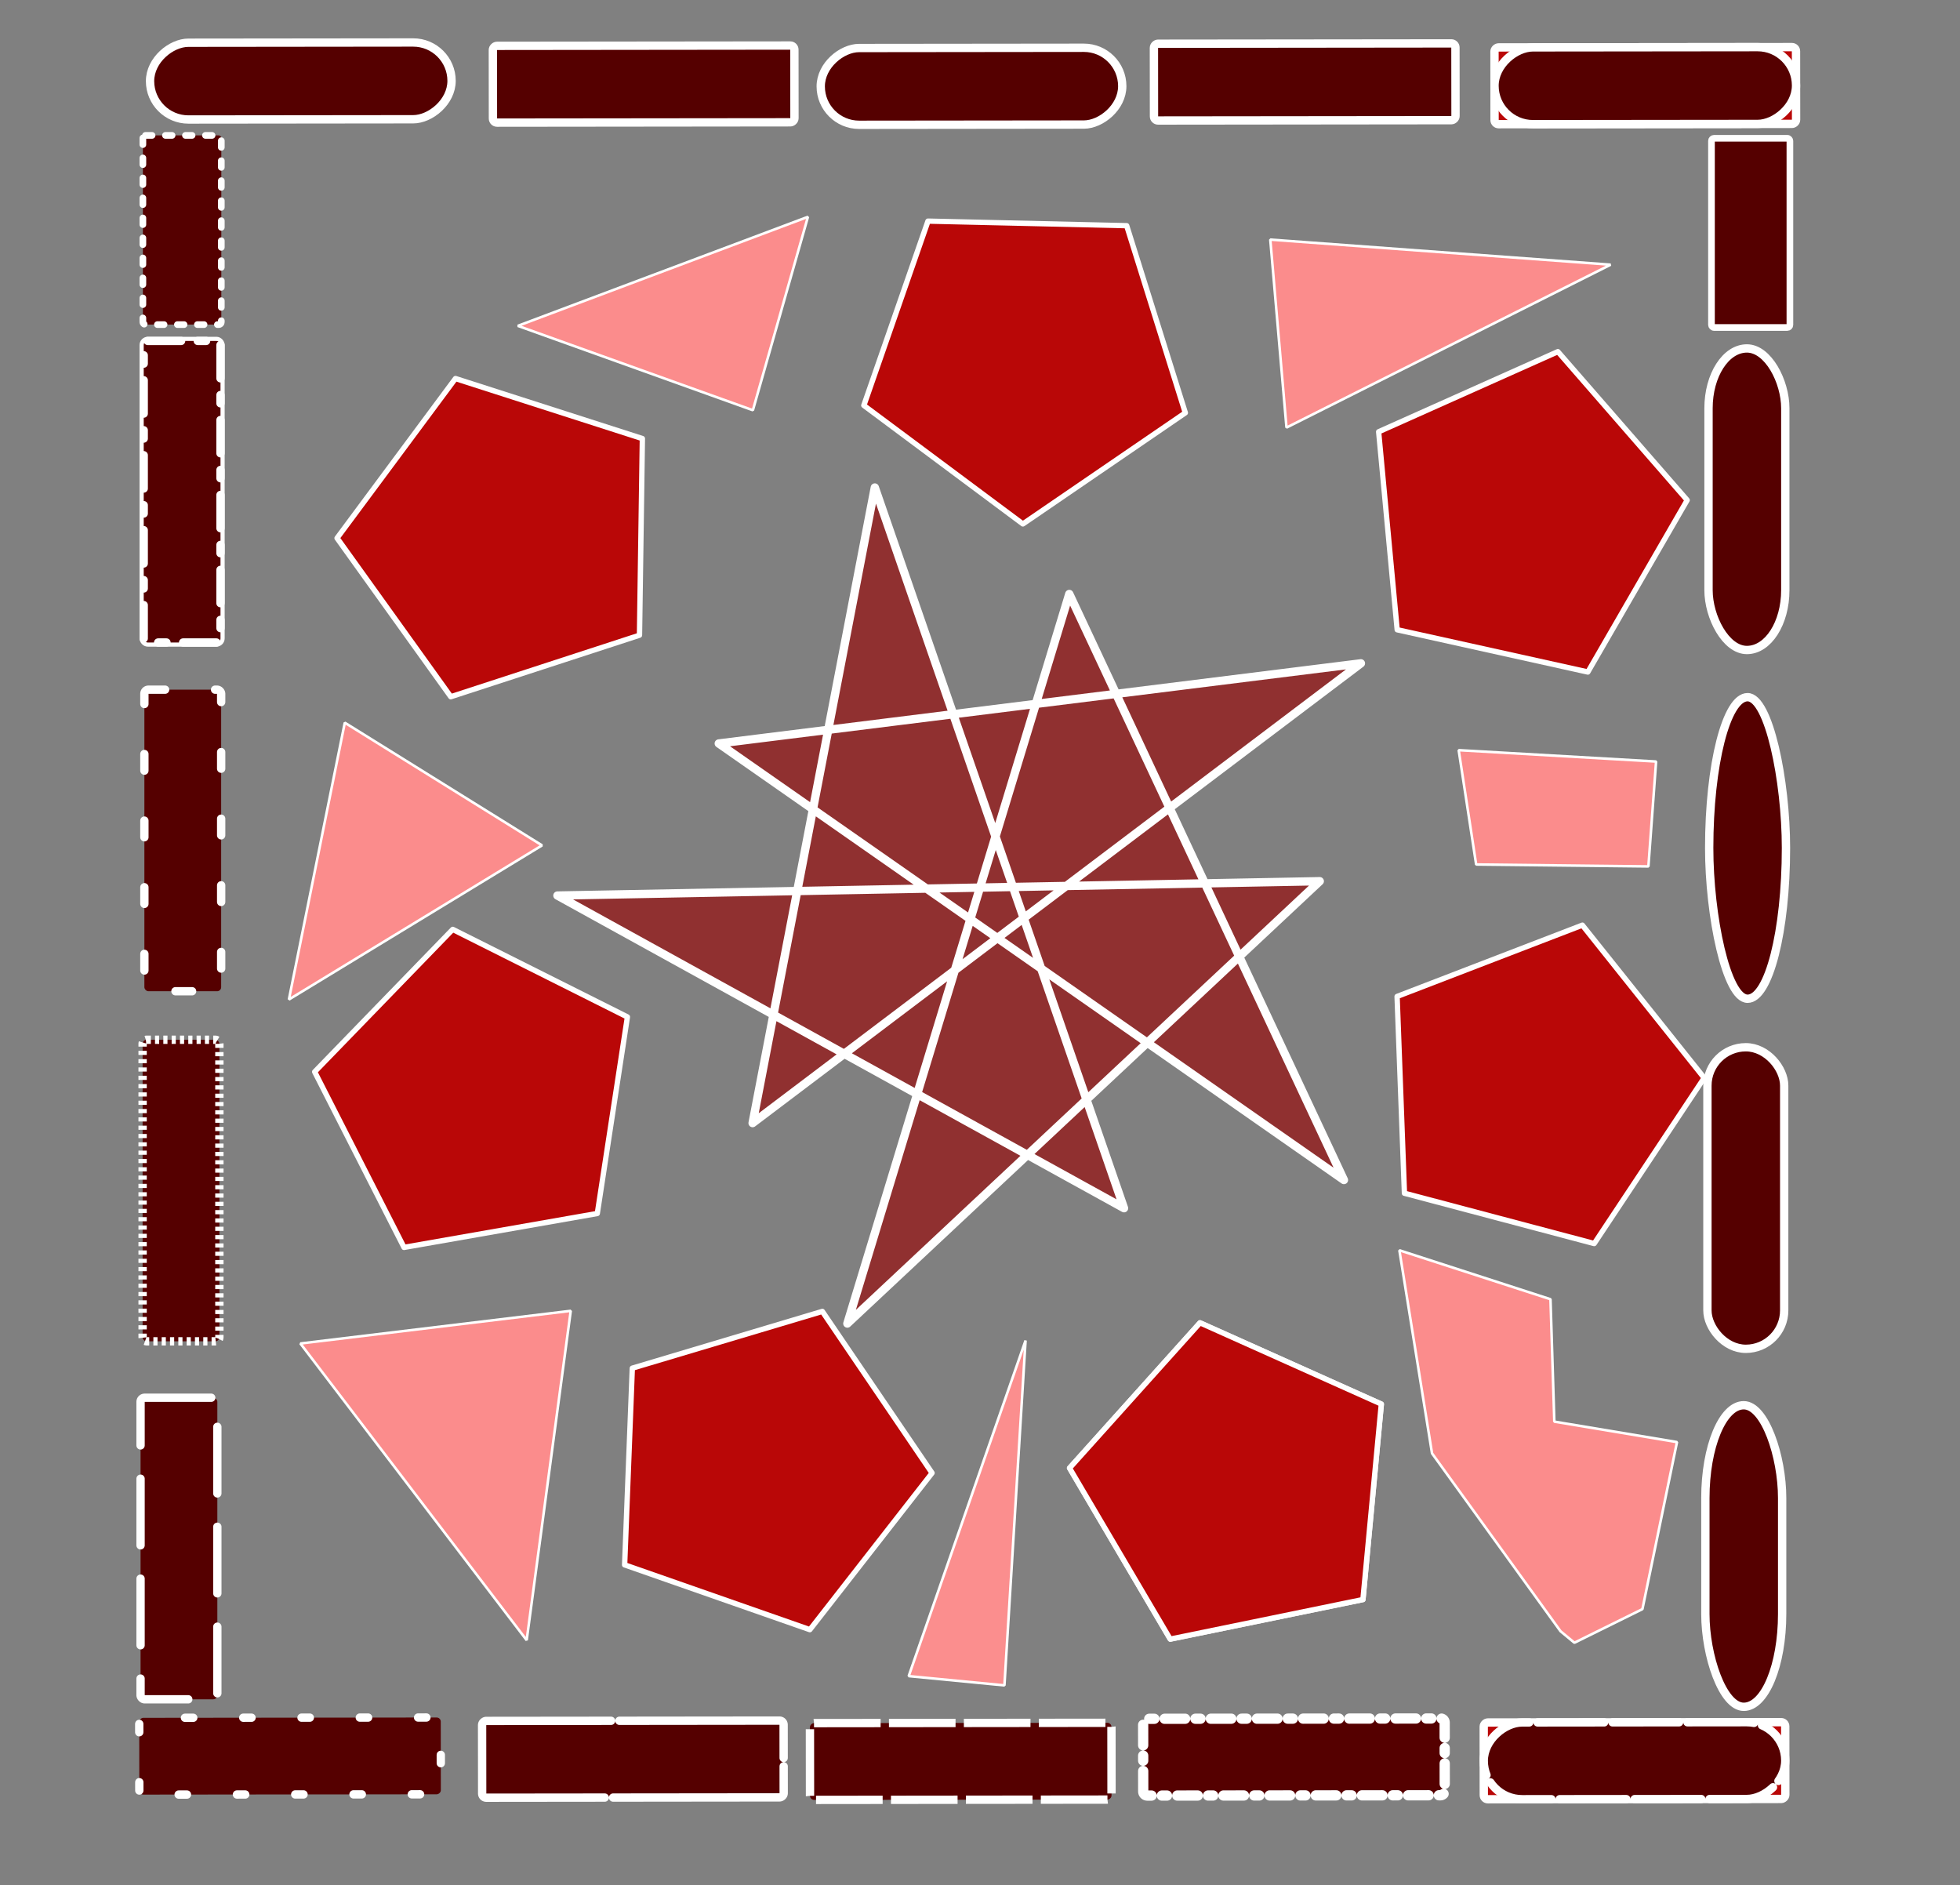 <?xml version="1.0" encoding="UTF-8" standalone="no"?>
<!-- Created with Inkscape (http://www.inkscape.org/) -->

<svg
   width="202.682mm"
   height="194.901mm"
   viewBox="0 0 202.682 194.901"
   version="1.1"
   id="svg1"
   inkscape:version="1.3.1 (9b9bdc1480, 2023-11-25, custom)"
   sodipodi:docname="mosaico.svg"
   xmlns:inkscape="http://www.inkscape.org/namespaces/inkscape"
   xmlns:sodipodi="http://sodipodi.sourceforge.net/DTD/sodipodi-0.dtd"
   xmlns="http://www.w3.org/2000/svg"
   xmlns:svg="http://www.w3.org/2000/svg">
  <rect x="0" y="0" width="202.682" height="194.901" fill="#808080" stroke="none"/>
  <sodipodi:namedview
     id="namedview1"
     pagecolor="#ffffff"
     bordercolor="#000000"
     borderopacity="0.25"
     inkscape:showpageshadow="2"
     inkscape:pageopacity="0.0"
     inkscape:pagecheckerboard="0"
     inkscape:deskcolor="#d1d1d1"
     inkscape:document-units="mm"
     inkscape:zoom="1.0330822"
     inkscape:cx="332.50016"
     inkscape:cy="292.32911"
     inkscape:window-width="1680"
     inkscape:window-height="1020"
     inkscape:window-x="1920"
     inkscape:window-y="0"
     inkscape:window-maximized="1"
     inkscape:current-layer="layer1"
     showguides="false">
    <inkscape:page
       x="0"
       y="0"
       width="202.682"
       height="194.901"
       id="page44"
       margin="0 0 0"
       bleed="0" />
  </sodipodi:namedview>
  <defs
     id="defs1" />
  <g
     inkscape:label="Layer 1"
     inkscape:groupmode="layer"
     id="layer1"
     transform="translate(-7.318)">
    <path
       sodipodi:type="star"
       style="fill:#903030;fill-opacity:1;stroke:#ffffff;stroke-width:0.861;stroke-linecap:round;stroke-linejoin:round"
       id="path2"
       inkscape:flatsided="false"
       sodipodi:sides="5"
       sodipodi:cx="33.351219"
       sodipodi:cy="122.13946"
       sodipodi:r1="33.519714"
       sodipodi:r2="45.468765"
       sodipodi:arg1="1.1677246"
       sodipodi:arg2="-1.8521146"
       inkscape:rounded="0"
       inkscape:randomized="0"
       d="M 46.499,152.973 20.728,78.458 8.09,144.172 70.994,96.636 4.591,104.923 69.239,150.059 40.838,89.466 l -22.949,75.432 48.85,-45.735 -78.832,1.483 z"
       inkscape:transform-center-x="-2.3134635"
       inkscape:transform-center-y="-0.91975808"
       transform="translate(77.054,-28.051)" />
    <path
       sodipodi:type="star"
       style="fill:#b90707;fill-opacity:1;stroke:#ffffff;stroke-width:0.861;stroke-linecap:round;stroke-linejoin:round"
       id="path3"
       inkscape:flatsided="true"
       sodipodi:sides="5"
       sodipodi:cx="32.837624"
       sodipodi:cy="91.915993"
       sodipodi:r1="27.057629"
       sodipodi:r2="21.890079"
       sodipodi:arg1="1.0480073"
       sodipodi:arg2="1.6763258"
       inkscape:rounded="0"
       inkscape:randomized="0"
       d="M 46.347,115.36 14.716,112.009 8.128,80.891 35.688,65.009 l 23.621,21.303 z"
       inkscape:transform-center-x="1.5839815"
       inkscape:transform-center-y="0.020633704"
       transform="matrix(0.423,0.473,-0.483,0.43,90.048,0.511)" />
    <path
       sodipodi:type="star"
       style="fill:#b90707;fill-opacity:1;stroke:#ffffff;stroke-width:0.861;stroke-linecap:round;stroke-linejoin:round"
       id="path4"
       inkscape:flatsided="true"
       sodipodi:sides="5"
       sodipodi:cx="32.837624"
       sodipodi:cy="91.915993"
       sodipodi:r1="27.057629"
       sodipodi:r2="21.890079"
       sodipodi:arg1="1.0480073"
       sodipodi:arg2="1.6763258"
       inkscape:rounded="0"
       inkscape:randomized="0"
       d="M 46.347,115.36 14.716,112.009 8.128,80.891 35.688,65.009 l 23.621,21.303 z"
       inkscape:transform-center-x="0.080417656"
       inkscape:transform-center-y="1.5216126"
       transform="matrix(-0.143,0.618,-0.63,-0.146,175.951,30.121)" />
    <path
       sodipodi:type="star"
       style="fill:#b90707;fill-opacity:1;stroke:#ffffff;stroke-width:0.861;stroke-linecap:round;stroke-linejoin:round"
       id="path5"
       inkscape:flatsided="true"
       sodipodi:sides="5"
       sodipodi:cx="32.837624"
       sodipodi:cy="91.915993"
       sodipodi:r1="27.057629"
       sodipodi:r2="21.890079"
       sodipodi:arg1="1.0480073"
       sodipodi:arg2="1.6763258"
       inkscape:rounded="0"
       inkscape:randomized="0"
       d="M 46.347,115.36 14.716,112.009 8.128,80.891 35.688,65.009 l 23.621,21.303 z"
       inkscape:transform-center-x="-1.1512619"
       inkscape:transform-center-y="-0.5413054"
       transform="matrix(0.631,0.07,-0.072,0.643,150.578,-7.939)" />
    <path
       sodipodi:type="star"
       style="fill:#b90707;fill-opacity:1;stroke:#ffffff;stroke-width:0.861;stroke-linecap:round;stroke-linejoin:round"
       id="path6"
       inkscape:flatsided="true"
       sodipodi:sides="5"
       sodipodi:cx="32.837624"
       sodipodi:cy="91.915993"
       sodipodi:r1="27.057629"
       sodipodi:r2="21.890079"
       sodipodi:arg1="1.0480073"
       sodipodi:arg2="1.6763258"
       inkscape:rounded="0"
       inkscape:randomized="0"
       d="M 46.347,115.36 14.716,112.009 8.128,80.891 35.688,65.009 l 23.621,21.303 z"
       inkscape:transform-center-x="-1.4648426"
       inkscape:transform-center-y="-0.29828683"
       transform="matrix(-0.447,-0.451,0.46,-0.455,138.598,169.048)" />
    <path
       sodipodi:type="star"
       style="fill:#b90707;fill-opacity:1;stroke:#ffffff;stroke-width:0.861;stroke-linecap:round;stroke-linejoin:round"
       id="path7"
       inkscape:flatsided="true"
       sodipodi:sides="5"
       sodipodi:cx="32.837624"
       sodipodi:cy="91.915993"
       sodipodi:r1="27.057629"
       sodipodi:r2="21.890079"
       sodipodi:arg1="1.0480073"
       sodipodi:arg2="1.6763258"
       inkscape:rounded="0"
       inkscape:randomized="0"
       d="M 46.347,115.36 14.716,112.009 8.128,80.891 35.688,65.009 l 23.621,21.303 z"
       inkscape:transform-center-x="1.1730967"
       inkscape:transform-center-y="-0.59551154"
       transform="matrix(-0.371,0.515,-0.524,-0.379,195.563,171.644)" />
    <path
       sodipodi:type="star"
       style="fill:#b90707;fill-opacity:1;stroke:#ffffff;stroke-width:0.861;stroke-linecap:round;stroke-linejoin:round"
       id="path8"
       inkscape:flatsided="true"
       sodipodi:sides="5"
       sodipodi:cx="32.837624"
       sodipodi:cy="91.915993"
       sodipodi:r1="27.057629"
       sodipodi:r2="21.890079"
       sodipodi:arg1="1.0480073"
       sodipodi:arg2="1.6763258"
       inkscape:rounded="0"
       inkscape:randomized="0"
       d="M 46.347,115.36 14.716,112.009 8.128,80.891 35.688,65.009 l 23.621,21.303 z"
       inkscape:transform-center-x="1.1730967"
       inkscape:transform-center-y="-0.59551154"
       transform="matrix(-0.371,0.515,-0.524,-0.379,195.563,171.644)" />
    <path
       sodipodi:type="star"
       style="fill:#b90707;fill-opacity:1;stroke:#ffffff;stroke-width:0.861;stroke-linecap:round;stroke-linejoin:round"
       id="path9"
       inkscape:flatsided="true"
       sodipodi:sides="5"
       sodipodi:cx="32.837624"
       sodipodi:cy="91.915993"
       sodipodi:r1="27.057629"
       sodipodi:r2="21.890079"
       sodipodi:arg1="1.0480073"
       sodipodi:arg2="1.6763258"
       inkscape:rounded="0"
       inkscape:randomized="0"
       d="M 46.347,115.36 14.716,112.009 8.128,80.891 35.688,65.009 l 23.621,21.303 z"
       inkscape:transform-center-x="-1.4541484"
       inkscape:transform-center-y="0.11588424"
       transform="matrix(-0.411,-0.484,0.493,-0.418,54.529,206.245)" />
    <path
       sodipodi:type="star"
       style="fill:#b90707;fill-opacity:1;stroke:#ffffff;stroke-width:0.861;stroke-linecap:round;stroke-linejoin:round"
       id="path10"
       inkscape:flatsided="true"
       sodipodi:sides="5"
       sodipodi:cx="32.837624"
       sodipodi:cy="91.915993"
       sodipodi:r1="27.057629"
       sodipodi:r2="21.890079"
       sodipodi:arg1="1.0480073"
       sodipodi:arg2="1.6763258"
       inkscape:rounded="0"
       inkscape:randomized="0"
       d="M 46.347,115.36 14.716,112.009 8.128,80.891 35.688,65.009 l 23.621,21.303 z"
       inkscape:transform-center-x="0.84204945"
       inkscape:transform-center-y="-0.76612728"
       transform="matrix(-0.595,-0.222,0.226,-0.606,55.64,176.292)" />
    <rect
       style="fill:#b90707;fill-opacity:1;stroke:#ffffff;stroke-width:0.861;stroke-linecap:round;stroke-linejoin:round"
       id="rect10"
       width="7.939"
       height="31.18"
       x="22.18"
       y="35.251"
       ry="0.422" />
    <rect
       style="fill:#550000;fill-opacity:1;stroke:#ffffff;stroke-width:0.861;stroke-linecap:round;stroke-linejoin:round;stroke-dasharray:1.722, 5.166;stroke-dashoffset:0"
       id="rect11"
       width="7.939"
       height="31.18"
       x="22.249"
       y="71.309"
       ry="0.422" />
    <rect
       style="fill:#550000;fill-opacity:1;stroke:#ffffff;stroke-width:0.861;stroke-linecap:butt;stroke-linejoin:bevel;stroke-dasharray:0.43, 0.43;stroke-dashoffset:0"
       id="rect12"
       width="7.939"
       height="31.18"
       x="22.065"
       y="107.504"
       ry="0.422" />
    <rect
       style="fill:#550000;fill-opacity:1;stroke:#ffffff;stroke-width:0.861;stroke-linecap:round;stroke-linejoin:round;stroke-dasharray:6.888, 3.444;stroke-dashoffset:0"
       id="rect13"
       width="7.939"
       height="31.18"
       x="21.853"
       y="144.519"
       ry="0.422" />
    <rect
       style="fill:#550000;fill-opacity:1;stroke:#ffffff;stroke-width:0.861;stroke-linecap:round;stroke-linejoin:round;stroke-dasharray:0.861, 5.166;stroke-dashoffset:0"
       id="rect14"
       width="7.939"
       height="31.18"
       x="-185.577"
       y="21.524"
       ry="0.422"
       transform="rotate(-90.062)" />
    <rect
       style="fill:#550000;fill-opacity:1;stroke:#ffffff;stroke-width:0.861;stroke-linecap:round;stroke-linejoin:round;stroke-dasharray:20.664, 0.861;stroke-dashoffset:0;stroke-opacity:1"
       id="rect15"
       width="7.939"
       height="31.18"
       x="-185.936"
       y="56.978"
       ry="0.422"
       transform="rotate(-90.062)" />
    <rect
       style="fill:#550000;fill-opacity:1;stroke:#ffffff;stroke-width:0.861;stroke-linecap:butt;stroke-linejoin:bevel;stroke-dasharray:6.888, 0.861;stroke-dashoffset:0;paint-order:fill markers stroke"
       id="rect16"
       width="7.939"
       height="31.18"
       x="-186.199"
       y="90.879"
       ry="0.422"
       transform="rotate(-90.062)" />
    <rect
       style="fill:#550000;fill-opacity:1;stroke:#ffffff;stroke-width:1.061;stroke-linecap:round;stroke-linejoin:miter;stroke-miterlimit:4.8;stroke-dasharray:2.122, 1.061, 0.53, 1.061;stroke-dashoffset:0;stroke-opacity:1"
       id="rect17"
       width="7.939"
       height="31.18"
       x="-185.79"
       y="125.337"
       ry="0.422"
       transform="rotate(-90.062)" />
    <rect
       style="fill:#b90707;fill-opacity:1;stroke:#ffffff;stroke-width:0.861;stroke-linecap:round;stroke-linejoin:round"
       id="rect18"
       width="7.939"
       height="31.18"
       x="-186.209"
       y="160.555"
       ry="0.422"
       transform="rotate(-90.062)" />
    <rect
       style="fill:#550000;fill-opacity:1;stroke:#ffffff;stroke-width:0.861;stroke-linecap:round;stroke-linejoin:miter;stroke-dasharray:6.888, 0.861;stroke-dashoffset:0"
       id="rect19"
       width="7.939"
       height="31.18"
       x="-186.209"
       y="160.555"
       ry="3.969"
       transform="rotate(-90.062)" />
    <rect
       style="fill:#550000;fill-opacity:1;stroke:#ffffff;stroke-width:0.861;stroke-linecap:round;stroke-linejoin:round"
       id="rect20"
       width="7.939"
       height="31.18"
       x="183.995"
       y="36.027"
       ry="6.183"
       rx="3.969" />
    <rect
       style="fill:#550000;fill-opacity:1;stroke:#ffffff;stroke-width:0.861;stroke-linecap:round;stroke-linejoin:round"
       id="rect21"
       width="7.939"
       height="31.18"
       x="184.064"
       y="72.085"
       ry="15.59"
       rx="3.969" />
    <rect
       style="fill:#550000;fill-opacity:1;stroke:#ffffff;stroke-width:0.861;stroke-linecap:round;stroke-linejoin:round"
       id="rect22"
       width="7.939"
       height="31.18"
       x="183.881"
       y="108.28"
       ry="3.969" />
    <rect
       style="fill:#550000;fill-opacity:1;stroke:#ffffff;stroke-width:0.861;stroke-linecap:round;stroke-linejoin:round"
       id="rect23"
       width="7.939"
       height="31.18"
       x="183.669"
       y="145.295"
       ry="9.592"
       rx="3.969" />
    <rect
       style="fill:#550000;fill-opacity:1;stroke:#ffffff;stroke-width:0.861;stroke-linecap:round;stroke-linejoin:round;stroke-dasharray:3.444, 1.722, 0.861, 1.722;stroke-dashoffset:0"
       id="rect24"
       width="7.939"
       height="31.18"
       x="22.18"
       y="35.251"
       ry="0.422" />
    <rect
       style="fill:#550000;fill-opacity:1;stroke:#ffffff;stroke-width:0.861;stroke-linecap:round;stroke-linejoin:round"
       id="rect25"
       width="7.939"
       height="31.18"
       x="-12.385"
       y="22.825"
       ry="3.969"
       transform="rotate(-90.062)" />
    <rect
       style="fill:#550000;fill-opacity:1;stroke:#ffffff;stroke-width:0.861;stroke-linecap:round;stroke-linejoin:round"
       id="rect26"
       width="7.939"
       height="31.18"
       x="-12.743"
       y="58.279"
       ry="0.422"
       transform="rotate(-90.062)" />
    <rect
       style="fill:#550000;fill-opacity:1;stroke:#ffffff;stroke-width:0.861;stroke-linecap:round;stroke-linejoin:round"
       id="rect27"
       width="7.939"
       height="31.18"
       x="-13.007"
       y="92.18"
       ry="3.969"
       transform="rotate(-90.062)" />
    <rect
       style="fill:#550000;fill-opacity:1;stroke:#ffffff;stroke-width:0.861;stroke-linecap:round;stroke-linejoin:round"
       id="rect28"
       width="7.939"
       height="31.18"
       x="-12.597"
       y="126.638"
       ry="0.422"
       transform="rotate(-90.062)" />
    <rect
       style="fill:#b90707;fill-opacity:1;stroke:#ffffff;stroke-width:0.861;stroke-linecap:round;stroke-linejoin:round"
       id="rect29"
       width="7.939"
       height="31.18"
       x="-13.017"
       y="161.856"
       ry="0.422"
       transform="rotate(-90.062)" />
    <rect
       style="fill:#550000;fill-opacity:1;stroke:#ffffff;stroke-width:0.861;stroke-linecap:round;stroke-linejoin:round"
       id="rect30"
       width="7.939"
       height="31.18"
       x="-13.017"
       y="161.856"
       ry="3.969"
       transform="rotate(-90.062)" />
    <rect
       style="fill:#550000;fill-opacity:1;stroke:#ffffff;stroke-width:0.689;stroke-linecap:round;stroke-linejoin:round;stroke-dasharray:0.689, 1.379;stroke-dashoffset:0"
       id="rect31"
       width="8.11"
       height="19.562"
       x="22.093"
       y="13.999"
       ry="0.265" />
    <rect
       style="fill:#550000;fill-opacity:1;stroke:#ffffff;stroke-width:0.689;stroke-linecap:round;stroke-linejoin:round"
       id="rect32"
       width="8.11"
       height="19.562"
       x="184.3"
       y="14.298"
       ry="0.265" />
    <path
       style="fill:#fb8c8c;fill-opacity:1;stroke:#ffffff;stroke-width:0.265;stroke-linecap:butt;stroke-linejoin:bevel;stroke-miterlimit:4.8;stroke-dasharray:none;stroke-dashoffset:0;stroke-opacity:1;paint-order:fill markers stroke"
       d="m 60.868,33.691 24.306,8.723 5.693,-19.995 z"
       id="path38" />
    <path
       style="fill:#fb8c8c;fill-opacity:1;stroke:#ffffff;stroke-width:0.265;stroke-linecap:butt;stroke-linejoin:bevel;stroke-miterlimit:4.8;stroke-dasharray:none;stroke-dashoffset:0;stroke-opacity:1;paint-order:fill markers stroke"
       d="M 42.973,74.723 63.371,87.408 37.194,103.343 Z"
       id="path39" />
    <path
       style="fill:#fb8c8c;fill-opacity:1;stroke:#ffffff;stroke-width:0.265;stroke-linecap:butt;stroke-linejoin:bevel;stroke-miterlimit:4.8;stroke-dasharray:none;stroke-dashoffset:0;stroke-opacity:1;paint-order:fill markers stroke"
       d="m 38.382,138.911 27.956,-3.377 -4.557,34.055 z"
       id="path40" />
    <path
       style="fill:#fb8e8e;fill-opacity:1;stroke:#ffffff;stroke-width:0.265;stroke-linecap:butt;stroke-linejoin:bevel;stroke-miterlimit:4.8;stroke-dasharray:none;stroke-dashoffset:0;stroke-opacity:1;paint-order:fill markers stroke"
       d="m 111.185,174.259 2.185,-35.656 -12.084,34.698 z"
       id="path41" />
    <path
       style="fill:#fb8c8c;fill-opacity:1;stroke:#ffffff;stroke-width:0.265;stroke-linecap:butt;stroke-linejoin:bevel;stroke-miterlimit:4.8;stroke-dasharray:none;stroke-dashoffset:0;stroke-opacity:1;paint-order:fill markers stroke"
       d="m 168.689,168.659 -13.286,-18.39 -3.377,-20.997 15.627,5.061 0.397,12.656 12.685,2.114 -3.576,17.273 -7.033,3.474 z"
       id="path42" />
    <path
       style="fill:#fb8c8c;fill-opacity:1;stroke:#ffffff;stroke-width:0.265;stroke-linecap:butt;stroke-linejoin:bevel;stroke-miterlimit:4.8;stroke-dasharray:none;stroke-dashoffset:0;stroke-opacity:1;paint-order:fill markers stroke"
       d="m 158.159,77.562 20.414,1.176 -0.795,10.845 -17.812,-0.199 z"
       id="path43" />
    <path
       style="fill:#fb8c8c;fill-opacity:1;stroke:#ffffff;stroke-width:0.265;stroke-linecap:butt;stroke-linejoin:bevel;stroke-miterlimit:4.8;stroke-dasharray:none;stroke-dashoffset:0;stroke-opacity:1;paint-order:fill markers stroke"
       d="m 138.678,24.773 1.675,19.435 33.519,-16.841 z"
       id="path44" />
  </g>
</svg>
